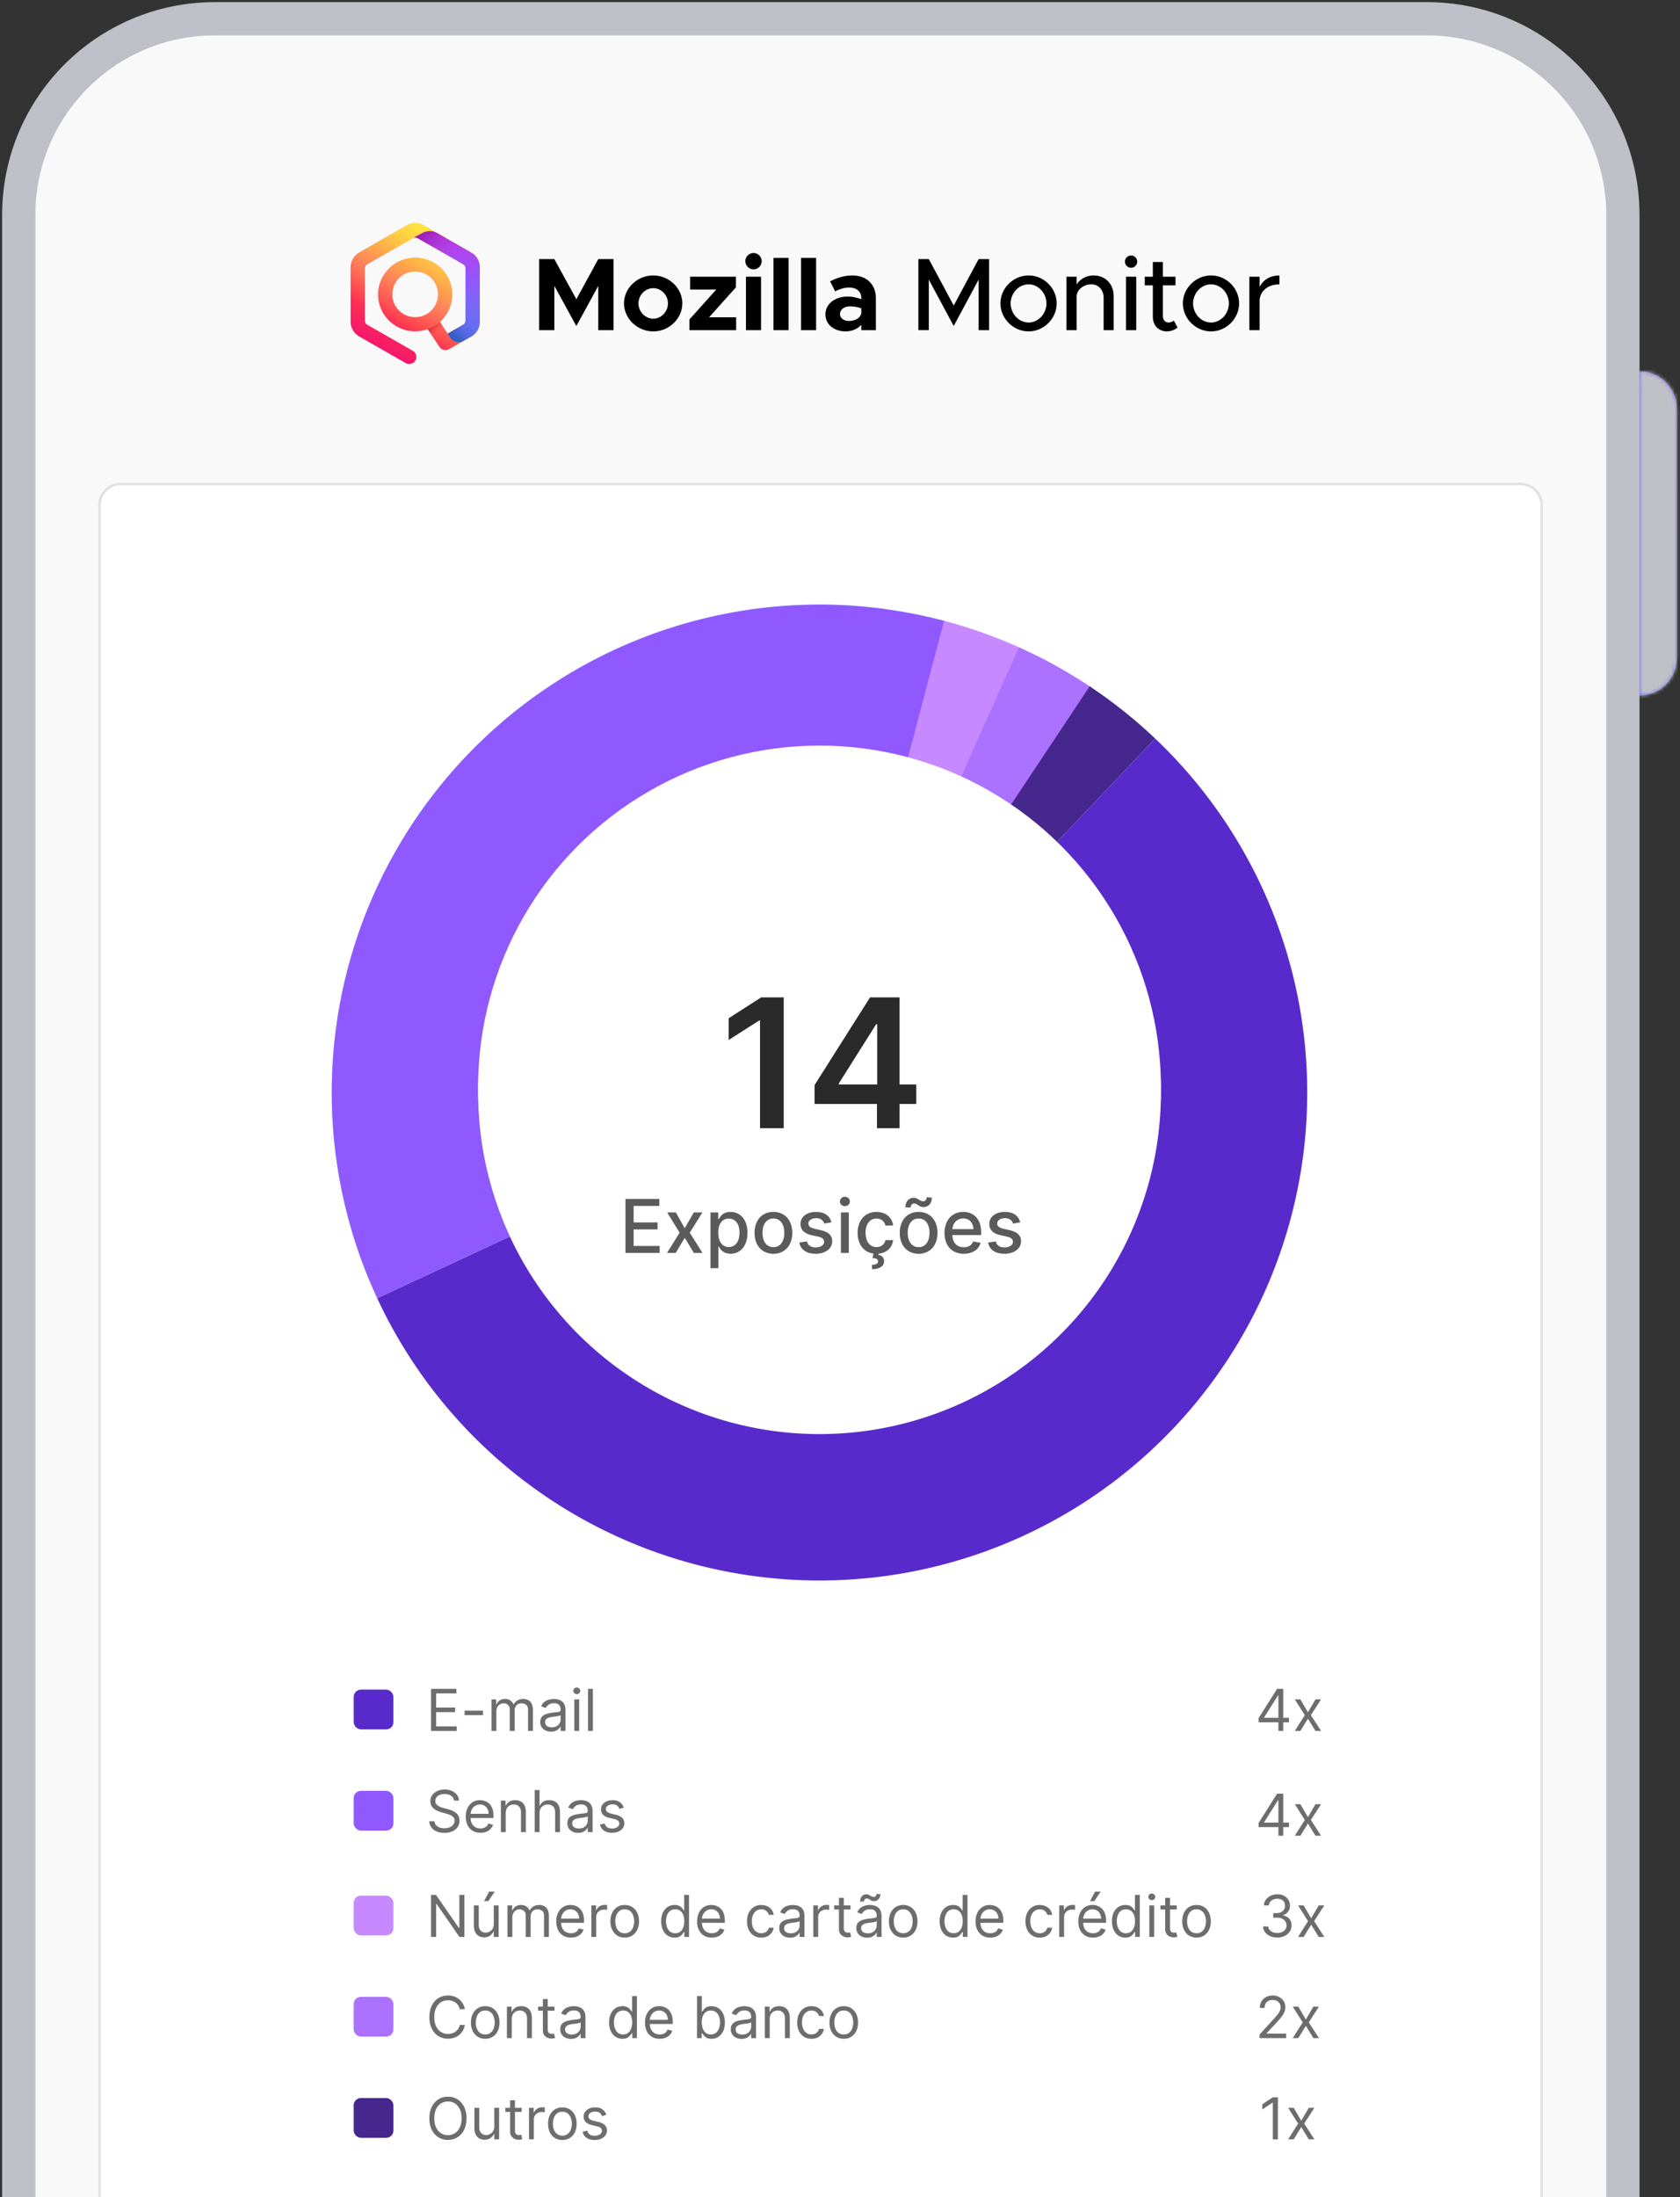 <svg xmlns="http://www.w3.org/2000/svg" width="475" height="621" fill="none" viewBox="0 0 475 621"><rect x="0" y="0" width="475" height="621" fill="#333333" stroke="none"/><mask id="b" fill="#fff"><path d="M463.529 104.926c5.84 0 10.575 4.734 10.575 10.575v70.5c0 5.84-4.735 10.575-10.575 10.575v-91.65Z"/></mask><path fill="url(#a)" d="M463.529 104.926c5.84 0 10.575 4.734 10.575 10.575v70.5c0 5.84-4.735 10.575-10.575 10.575v-91.65Z"/><path fill="#BFBFC7" d="M463.529 196.576h-11.75v11.75h11.75v-11.75Zm0-91.65v-11.75h-11.75v11.75h11.75Zm-1.175 10.575v70.5h23.5v-70.5h-23.5Zm12.925 81.075v-91.65h-23.5v91.65h23.5Zm-12.925-10.575c0-.649.526-1.175 1.175-1.175v23.5c12.329 0 22.325-9.995 22.325-22.325h-23.5Zm1.175-69.325a1.175 1.175 0 0 1-1.175-1.175h23.5c0-12.33-9.996-22.325-22.325-22.325v23.5Z" mask="url(#b)"/><path fill="#F9F9FA" stroke="#BFBFC7" stroke-miterlimit="10" stroke-width="9.4" d="M403.391 5.3H60.761C30.13 5.3 5.3 30.13 5.3 60.76v697.952c0 30.63 24.83 55.461 55.46 55.461h342.631c30.63 0 55.46-24.831 55.46-55.461V60.76c0-30.63-24.83-55.46-55.46-55.46Z"/><path fill="url(#c)" d="m133.245 71.383-4.005-2.294-9.144-5.235-.285-.164a4.889 4.889 0 0 0-4.836 0l-.284.165-12.858 7.365-.284.165a4.807 4.807 0 0 0-2.418 4.157v15.382a4.81 4.81 0 0 0 2.418 4.159l13.146 7.528a2.025 2.025 0 0 0 2.755-.731 1.993 1.993 0 0 0-.738-2.734l-12.857-7.363a1.37 1.37 0 0 1-.693-1.189V75.872a1.37 1.37 0 0 1 .693-1.189l2.275-1.304 10.568-6.065a1.394 1.394 0 0 1 1.379 0l12.862 7.366c.425.245.688.697.69 1.188V90.6a1.37 1.37 0 0 1-.693 1.189l-4.35 2.492-2.196-3.311a10.337 10.337 0 0 0 3.483-7.735c0-5.736-4.704-10.402-10.487-10.402S106.9 77.499 106.9 83.235c0 5.736 4.703 10.403 10.486 10.403a10.497 10.497 0 0 0 3.54-.612l3.336 5.03c.052.076.108.15.169.22l.035.035c.071.076.147.146.229.21l.06.048c.09.065.185.123.285.174l.068.03c.088.039.18.073.273.1l.062.02c.106.027.214.045.323.053h.182c.062 0 .123-.007.182-.013h.084c.115-.016.228-.041.339-.077.03-.008.058-.021.088-.032.088-.032.173-.07.256-.114.019-.01.04-.016.058-.027l6.29-3.594a4.814 4.814 0 0 0 2.418-4.165V75.541a4.807 4.807 0 0 0-2.418-4.158Zm-22.313 11.852a6.455 6.455 0 1 1 6.454 6.4 6.435 6.435 0 0 1-6.454-6.4Z"/><path fill="url(#d)" d="m133.245 71.383-4.005-2.294-9.144-5.235-.285-.164a4.889 4.889 0 0 0-4.836 0l-.284.165-12.858 7.365-.284.165a4.807 4.807 0 0 0-2.418 4.157v15.382a4.81 4.81 0 0 0 2.418 4.159l13.146 7.528a2.025 2.025 0 0 0 2.755-.731 1.993 1.993 0 0 0-.738-2.734l-12.857-7.363a1.37 1.37 0 0 1-.693-1.189V75.872a1.37 1.37 0 0 1 .693-1.189l2.275-1.304 10.568-6.065a1.394 1.394 0 0 1 1.379 0l12.862 7.366c.425.245.688.697.69 1.188V90.6a1.37 1.37 0 0 1-.693 1.189l-4.35 2.492-2.196-3.311a10.337 10.337 0 0 0 3.483-7.735c0-5.736-4.704-10.402-10.487-10.402S106.9 77.499 106.9 83.235c0 5.736 4.703 10.403 10.486 10.403a10.497 10.497 0 0 0 3.54-.612l3.336 5.03c.052.076.108.15.169.22l.035.035c.071.076.147.146.229.21l.06.048c.09.065.185.123.285.174l.068.03c.088.039.18.073.273.1l.062.02c.106.027.214.045.323.053h.182c.062 0 .123-.007.182-.013h.084c.115-.016.228-.041.339-.077.03-.008.058-.021.088-.032.088-.032.173-.07.256-.114.019-.01.04-.016.058-.027l6.29-3.594a4.814 4.814 0 0 0 2.418-4.165V75.541a4.807 4.807 0 0 0-2.418-4.158Zm-22.313 11.852a6.455 6.455 0 1 1 6.454 6.4 6.435 6.435 0 0 1-6.454-6.4Z"/><path fill="url(#e)" d="m133.243 71.383-4.005-2.294-5.587-3.197a4.308 4.308 0 0 0-4.16-.063l-2.795 1.485a1.396 1.396 0 0 1 1.38 0l12.861 7.366c.426.245.688.697.69 1.188V90.6c0 .492-.265.946-.693 1.189l-4.35 2.492.678 1.085a2.844 2.844 0 0 0 3.827.954l2.154-1.231a4.796 4.796 0 0 0 2.418-4.165V75.541a4.793 4.793 0 0 0-2.418-4.158Z"/><path fill="url(#f)" d="M131.627 75.872v7.147h4.034v-7.478a4.793 4.793 0 0 0-2.418-4.158l-4.005-2.294-5.587-3.197a4.308 4.308 0 0 0-4.16-.063l-2.795 1.485a1.4 1.4 0 0 1 1.38 0l12.861 7.366c.427.245.69.7.69 1.192Z"/><path fill="url(#g)" d="M131.627 84.17v6.43c0 .492-.265.946-.692 1.189l-4.351 2.492.678 1.085a2.846 2.846 0 0 0 3.828.954l2.153-1.231a4.796 4.796 0 0 0 2.418-4.165V84.17h-4.034Z" opacity=".9"/><path fill="url(#h)" d="m126.276 93.814-1.887-2.844a10.496 10.496 0 0 1-3.464 2.056l2.007 3.028a88.824 88.824 0 0 0 3.344-2.24Z" opacity=".9"/><path fill="#000" d="M152.438 93.309V73.231h4.296l6.225 11.34 6.196-11.34h4.325V93.31h-4.325V80.801l-6.196 11.339-6.225-11.34V93.31h-4.296Zm32.266.35c-4.501 0-8.271-3.623-8.271-7.92 0-4.296 3.77-7.89 8.271-7.89 4.471 0 8.212 3.594 8.212 7.89 0 4.297-3.741 7.92-8.212 7.92Zm0-3.594c2.25 0 4.15-1.987 4.15-4.325s-1.9-4.296-4.15-4.296c-2.28 0-4.179 1.958-4.179 4.296s1.899 4.325 4.179 4.325Zm10.218 3.244v-3.01l7.599-8.476h-7.394V78.2h12.947v3.01l-7.599 8.475h7.657v3.624h-13.21Zm18.152-17.184a2.326 2.326 0 0 1-2.338-2.338c0-1.199 1.023-2.28 2.338-2.28 1.256 0 2.279 1.081 2.279 2.28 0 1.285-1.023 2.337-2.279 2.337Zm-2.163 17.184v-15.11h4.267v15.11h-4.267Zm7.783 0V72.881h4.267v20.428h-4.267Zm7.783 0V72.881h4.267v20.428h-4.267Zm14.533-15.46c3.946 0 6.634 2.484 6.634 6.43v9.03h-4.12v-1.52c-1.082 1.228-2.806 1.87-4.443 1.87-3.214 0-5.699-1.928-5.699-4.822 0-2.98 2.777-5.026 6.284-5.026 1.227 0 2.572.263 3.858.76v-.293c0-1.607-.994-3.01-3.478-3.01-1.403 0-2.718.468-3.916 1.082l-1.432-2.835c2.133-1.082 4.208-1.666 6.312-1.666Zm-.964 12.859c1.636 0 3.185-.76 3.478-2.163v-1.403a9.56 9.56 0 0 0-3.244-.555c-1.549 0-2.777.906-2.777 2.134 0 1.227 1.082 1.987 2.543 1.987Zm19.612 2.601V73.231h2.952l7.043 13.122 7.043-13.122h2.952V93.31h-2.952V79.018l-7.043 13.122-7.043-13.122v14.291h-2.952Zm31.182.35c-4.325 0-7.978-3.623-7.978-7.92 0-4.296 3.653-7.89 7.978-7.89 4.296 0 7.92 3.594 7.92 7.89 0 4.297-3.624 7.92-7.92 7.92Zm0-2.513c2.718 0 5.027-2.455 5.027-5.406 0-2.923-2.309-5.378-5.027-5.378-2.776 0-5.085 2.455-5.085 5.378 0 2.951 2.309 5.406 5.085 5.406Zm18.366-13.297c3.331 0 5.669 2.425 5.669 5.845v9.615h-2.835v-9.118c0-2.25-1.432-3.829-3.477-3.829-2.105 0-3.917 1.374-4.15 3.157v9.79h-2.894v-15.11h2.894v2.192c.906-1.49 2.747-2.542 4.793-2.542Zm10.614-2.163a1.759 1.759 0 0 1-1.753-1.753c0-.906.76-1.725 1.753-1.725.936 0 1.725.819 1.725 1.725 0 .935-.789 1.753-1.725 1.753Zm-1.461 17.623v-15.11h2.893v15.11h-2.893Zm13.525-2.718 1.052 1.987a4.861 4.861 0 0 1-3.01 1.082c-2.338 0-3.975-1.695-3.975-4.121v-8.885h-2.279V78.2h2.279v-4.15h2.835v4.15h3.566v2.454h-3.566v8.68c0 1.052.702 1.812 1.549 1.812.643 0 1.227-.234 1.549-.555Zm10.535 3.069c-4.325 0-7.978-3.624-7.978-7.92 0-4.296 3.653-7.891 7.978-7.891 4.296 0 7.92 3.594 7.92 7.89 0 4.297-3.624 7.92-7.92 7.92Zm0-2.514c2.718 0 5.027-2.455 5.027-5.406 0-2.923-2.309-5.378-5.027-5.378-2.776 0-5.085 2.455-5.085 5.378 0 2.951 2.309 5.406 5.085 5.406Zm13.719-10.053c.964-1.987 3.01-3.244 5.611-3.244v2.513c-3.127 0-5.348 1.725-5.611 4.355v8.592h-2.894v-15.11h2.894v2.894Z"/><path fill="#fff" d="M28.502 142.79a5.65 5.65 0 0 1 5.65-5.649H429.89a5.65 5.65 0 0 1 5.65 5.649v486.072a5.65 5.65 0 0 1-5.65 5.65H34.151a5.65 5.65 0 0 1-5.65-5.65V142.79Z"/><path stroke="#000" stroke-opacity=".1" stroke-width=".706" d="M34.151 136.788a6.002 6.002 0 0 0-6.002 6.002v486.072a6.003 6.003 0 0 0 6.002 6.003h395.74a6.003 6.003 0 0 0 6.003-6.003V142.79a6.003 6.003 0 0 0-6.003-6.002H34.151Z"/><path fill="#6D6D6E" d="M128.369 508.883a1.821 1.821 0 0 0-.847-1.37c-.495-.325-1.103-.487-1.822-.487-.527 0-.987.085-1.382.255a2.21 2.21 0 0 0-.917.702 1.69 1.69 0 0 0-.325 1.016c0 .317.076.59.227.818.154.225.352.412.592.563.24.147.491.269.754.366.263.093.505.168.726.226l1.207.325c.309.082.654.194 1.033.337.383.143.749.339 1.097.586.352.244.642.557.87.94.229.383.343.854.343 1.411 0 .642-.168 1.222-.505 1.741-.333.518-.82.93-1.463 1.236-.638.306-1.414.459-2.327.459-.851 0-1.588-.138-2.211-.412-.619-.275-1.107-.658-1.463-1.15a3.283 3.283 0 0 1-.598-1.712h1.486c.039.449.19.821.453 1.115.267.29.603.506 1.01.65.41.139.851.209 1.323.209.549 0 1.043-.089 1.48-.267a2.55 2.55 0 0 0 1.039-.755 1.79 1.79 0 0 0 .383-1.137c0-.395-.11-.716-.331-.964a2.427 2.427 0 0 0-.87-.604 9.266 9.266 0 0 0-1.167-.406l-1.463-.418c-.928-.267-1.663-.648-2.205-1.143s-.813-1.143-.813-1.944c0-.666.18-1.246.54-1.742a3.577 3.577 0 0 1 1.463-1.16c.615-.279 1.302-.418 2.06-.418.766 0 1.447.137 2.043.412.596.271 1.068.642 1.416 1.114.352.472.538 1.008.557 1.608h-1.393Zm7.474 9.1c-.859 0-1.6-.189-2.223-.568a3.819 3.819 0 0 1-1.433-1.602c-.333-.689-.499-1.49-.499-2.403s.166-1.718.499-2.414c.337-.701.805-1.246 1.404-1.637.604-.395 1.308-.592 2.113-.592.464 0 .923.077 1.376.232.452.155.864.406 1.236.755.371.344.667.8.888 1.369.22.569.331 1.269.331 2.101v.581h-6.872v-1.184h5.479c0-.503-.101-.952-.302-1.347a2.27 2.27 0 0 0-.847-.934c-.364-.229-.794-.343-1.289-.343-.545 0-1.018.136-1.416.407a2.672 2.672 0 0 0-.911 1.044c-.213.43-.319.89-.319 1.382v.789c0 .673.116 1.244.348 1.712.236.464.563.818.981 1.062.417.24.903.36 1.456.36.36 0 .685-.05.975-.151.295-.104.548-.259.761-.464.213-.209.377-.468.493-.778l1.323.372a2.938 2.938 0 0 1-.702 1.184 3.435 3.435 0 0 1-1.219.789c-.483.186-1.027.278-1.631.278Zm7.145-5.548v5.363h-1.37v-8.915h1.324v1.393h.116c.209-.453.526-.817.951-1.091.426-.279.976-.418 1.649-.418.603 0 1.132.124 1.584.371.453.244.805.616 1.057 1.115.251.495.377 1.122.377 1.88v5.665h-1.37v-5.572c0-.7-.182-1.246-.545-1.637-.364-.394-.863-.592-1.498-.592-.437 0-.828.095-1.172.285-.341.189-.61.466-.807.83-.197.363-.296.804-.296 1.323Zm9.56 0v5.363h-1.369v-11.887h1.369v4.365h.117a2.51 2.51 0 0 1 .94-1.097c.422-.275.983-.412 1.683-.412.607 0 1.139.122 1.596.366.457.239.811.609 1.062 1.108.255.495.383 1.126.383 1.892v5.665h-1.37v-5.572c0-.708-.183-1.256-.551-1.643-.364-.39-.869-.586-1.515-.586-.449 0-.851.095-1.207.285a2.074 2.074 0 0 0-.836.83c-.201.363-.302.804-.302 1.323Zm10.91 5.572a3.621 3.621 0 0 1-1.538-.32 2.64 2.64 0 0 1-1.097-.934c-.27-.41-.406-.905-.406-1.486 0-.511.101-.925.302-1.242.201-.321.47-.572.807-.754a4.229 4.229 0 0 1 1.114-.407c.41-.092.822-.166 1.236-.22.542-.07.981-.122 1.318-.157.34-.039.588-.102.743-.191.158-.089.238-.244.238-.465v-.046c0-.573-.157-1.018-.471-1.335-.309-.317-.779-.476-1.41-.476-.654 0-1.166.143-1.538.43-.371.286-.633.592-.783.917l-1.301-.465c.233-.541.542-.963.929-1.265a3.473 3.473 0 0 1 1.277-.638 5.293 5.293 0 0 1 1.37-.186c.286 0 .615.035.986.104.376.066.737.203 1.086.412.352.209.644.525.876.946.232.422.348.987.348 1.695v5.874h-1.369v-1.207h-.07c-.093.193-.248.4-.464.621-.217.22-.505.408-.865.563-.36.154-.799.232-1.318.232Zm.209-1.231c.542 0 .999-.106 1.37-.319.375-.213.658-.487.847-.824.194-.337.291-.691.291-1.062v-1.254c-.058.07-.186.134-.384.192a6.554 6.554 0 0 1-.673.145 34.229 34.229 0 0 1-1.311.174 5.25 5.25 0 0 0-.999.226 1.733 1.733 0 0 0-.743.459c-.185.201-.278.476-.278.824 0 .476.176.836.528 1.079.356.24.807.36 1.352.36Zm12.692-5.897-1.23.349a2.297 2.297 0 0 0-.343-.598 1.665 1.665 0 0 0-.604-.488c-.255-.127-.582-.191-.98-.191-.546 0-1.001.126-1.364.377-.36.248-.54.563-.54.946 0 .341.124.61.371.807.248.197.635.362 1.161.493l1.323.325c.798.194 1.391.49 1.782.888.391.395.586.904.586 1.527 0 .51-.147.967-.441 1.369-.29.403-.696.72-1.218.952-.523.232-1.13.348-1.823.348-.909 0-1.662-.197-2.258-.592-.595-.394-.973-.971-1.131-1.729l1.3-.325c.124.48.358.84.702 1.079.348.24.803.36 1.364.36.638 0 1.145-.135 1.521-.406.379-.275.568-.604.568-.987 0-.309-.108-.568-.325-.777-.216-.213-.549-.372-.998-.476l-1.486-.349c-.816-.193-1.416-.493-1.799-.899-.379-.41-.569-.923-.569-1.538 0-.503.141-.948.424-1.335a2.877 2.877 0 0 1 1.166-.911c.496-.221 1.057-.331 1.684-.331.882 0 1.574.193 2.077.58.507.387.867.898 1.08 1.532Z"/><rect width="11.236" height="11.236" x="100" y="506.128" fill="#9059FF" rx="2.043"/><path fill="#6D6D6E" d="M355.856 516.382v-1.184l5.224-8.265h.859v1.834h-.581l-3.946 6.245v.093h7.034v1.277h-8.59Zm5.595 2.437V506.933h1.37v11.886h-1.37Zm6.215-8.914 2.135 3.644 2.136-3.644h1.579l-2.879 4.457 2.879 4.457h-1.579l-2.136-3.459-2.135 3.459h-1.579l2.832-4.457-2.832-4.457h1.579ZM131.295 535.535v11.887h-1.393l-6.478-9.333h-.116v9.333h-1.439v-11.887h1.393l6.5 9.356h.116v-9.356h1.417Zm8.312 8.242v-5.27h1.37v8.915h-1.37v-1.509h-.093a2.936 2.936 0 0 1-.975 1.155c-.441.313-.998.47-1.671.47-.557 0-1.053-.122-1.486-.366-.433-.247-.774-.619-1.022-1.114-.247-.499-.371-1.128-.371-1.886v-5.665h1.37v5.572c0 .65.182 1.168.545 1.555.368.387.836.581 1.405.581.34 0 .687-.088 1.039-.262.356-.174.654-.441.894-.801.243-.359.365-.818.365-1.375Zm-2.739-6.477 1.416-2.693h1.602l-1.811 2.693h-1.207Zm6.618 10.122v-8.915h1.323v1.393h.116c.186-.476.486-.846.9-1.109.414-.267.911-.4 1.491-.4.588 0 1.078.133 1.469.4.394.263.702.633.922 1.109h.093a2.598 2.598 0 0 1 1.028-1.097c.456-.275 1.004-.412 1.642-.412.797 0 1.449.249 1.956.749.507.495.76 1.267.76 2.315v5.967h-1.369v-5.967c0-.657-.18-1.128-.54-1.41a2.002 2.002 0 0 0-1.271-.424c-.627 0-1.113.19-1.457.569-.344.375-.517.851-.517 1.428v5.804h-1.392v-6.106c0-.507-.165-.915-.494-1.225-.329-.313-.752-.47-1.271-.47-.356 0-.689.095-.998.285a2.14 2.14 0 0 0-.743.789 2.329 2.329 0 0 0-.279 1.155v5.572h-1.369Zm17.942.185c-.859 0-1.6-.189-2.222-.568a3.814 3.814 0 0 1-1.434-1.602c-.333-.689-.499-1.49-.499-2.403s.166-1.718.499-2.414c.337-.701.805-1.246 1.405-1.637.603-.395 1.307-.592 2.112-.592.464 0 .923.077 1.376.232.452.155.864.406 1.236.755.371.344.667.8.888 1.369.22.569.331 1.269.331 2.101v.581h-6.872v-1.184h5.479c0-.503-.101-.952-.302-1.347a2.276 2.276 0 0 0-.847-.934c-.364-.229-.794-.343-1.289-.343-.545 0-1.017.136-1.416.407a2.672 2.672 0 0 0-.911 1.044c-.213.43-.319.89-.319 1.382v.789c0 .673.116 1.244.348 1.712.236.464.563.818.981 1.062.418.24.903.36 1.456.36.36 0 .685-.05.975-.151.295-.104.548-.259.761-.464.213-.209.377-.468.493-.778l1.323.372a2.938 2.938 0 0 1-.702 1.184 3.435 3.435 0 0 1-1.219.789c-.483.186-1.027.278-1.631.278Zm5.775-.185v-8.915h1.324v1.346h.092c.163-.441.457-.799.883-1.073a2.592 2.592 0 0 1 1.439-.412c.101 0 .226.002.377.005.151.004.265.01.343.018v1.393a3.855 3.855 0 0 0-.32-.052 3.137 3.137 0 0 0-.516-.041c-.433 0-.82.091-1.161.273a2.062 2.062 0 0 0-.801.743c-.193.313-.29.671-.29 1.073v5.642h-1.37Zm9.432.185c-.805 0-1.511-.191-2.119-.574-.603-.383-1.075-.919-1.416-1.608-.337-.689-.505-1.493-.505-2.414 0-.929.168-1.739.505-2.432.341-.693.813-1.23 1.416-1.614.608-.383 1.314-.574 2.119-.574.804 0 1.509.191 2.112.574.608.384 1.08.921 1.416 1.614.341.693.511 1.503.511 2.432 0 .921-.17 1.725-.511 2.414-.336.689-.808 1.225-1.416 1.608-.603.383-1.308.574-2.112.574Zm0-1.23c.611 0 1.114-.157 1.509-.47a2.78 2.78 0 0 0 .876-1.236c.19-.511.284-1.064.284-1.66 0-.596-.094-1.151-.284-1.666a2.817 2.817 0 0 0-.876-1.248c-.395-.317-.898-.476-1.509-.476-.612 0-1.115.159-1.509.476a2.811 2.811 0 0 0-.877 1.248 4.798 4.798 0 0 0-.284 1.666c0 .596.095 1.149.284 1.66.19.51.482.923.877 1.236.394.313.897.47 1.509.47Zm14.093 1.23c-.743 0-1.399-.187-1.968-.563-.568-.379-1.013-.913-1.334-1.601-.322-.693-.482-1.511-.482-2.455 0-.937.16-1.749.482-2.438.321-.689.768-1.221 1.34-1.596.573-.375 1.235-.563 1.985-.563.581 0 1.039.097 1.376.29.34.19.599.406.777.65.182.24.323.437.424.592h.116v-4.388h1.37v11.887h-1.323v-1.37h-.163a8.876 8.876 0 0 1-.429.615c-.186.244-.451.463-.796.656-.344.19-.802.284-1.375.284Zm.186-1.23c.549 0 1.013-.143 1.393-.429.379-.291.667-.691.864-1.202.198-.514.296-1.108.296-1.782 0-.665-.096-1.247-.29-1.747-.193-.503-.48-.893-.859-1.172-.379-.282-.847-.424-1.404-.424-.581 0-1.064.149-1.451.447-.383.294-.672.695-.865 1.202-.19.503-.284 1.068-.284 1.694 0 .635.096 1.211.29 1.73.197.515.487.925.87 1.23.387.302.867.453 1.44.453Zm10.336 1.23c-.859 0-1.6-.189-2.222-.568a3.814 3.814 0 0 1-1.434-1.602c-.333-.689-.499-1.49-.499-2.403s.166-1.718.499-2.414c.337-.701.805-1.246 1.404-1.637.604-.395 1.308-.592 2.113-.592.464 0 .923.077 1.376.232.452.155.864.406 1.236.755.371.344.667.8.888 1.369.22.569.331 1.269.331 2.101v.581h-6.872v-1.184h5.479c0-.503-.101-.952-.302-1.347a2.276 2.276 0 0 0-.847-.934c-.364-.229-.794-.343-1.289-.343-.545 0-1.018.136-1.416.407a2.672 2.672 0 0 0-.911 1.044c-.213.43-.319.89-.319 1.382v.789c0 .673.116 1.244.348 1.712.236.464.563.818.981 1.062.418.24.903.36 1.456.36.36 0 .685-.05.975-.151.295-.104.548-.259.761-.464.213-.209.377-.468.493-.778l1.323.372a2.938 2.938 0 0 1-.702 1.184 3.435 3.435 0 0 1-1.219.789c-.483.186-1.027.278-1.631.278Zm13.994 0c-.836 0-1.556-.197-2.159-.592a3.852 3.852 0 0 1-1.393-1.63c-.325-.693-.488-1.484-.488-2.374 0-.906.166-1.705.499-2.397.337-.697.805-1.24 1.405-1.631.603-.395 1.308-.592 2.112-.592.627 0 1.192.116 1.695.348a3.24 3.24 0 0 1 1.236.975c.321.418.521.906.598 1.463h-1.37c-.104-.407-.336-.766-.696-1.08-.356-.317-.836-.476-1.439-.476-.534 0-1.003.14-1.405.418-.398.275-.71.664-.934 1.167-.221.499-.331 1.085-.331 1.758 0 .689.108 1.289.325 1.8.22.51.53.907.928 1.189.403.283.875.424 1.417.424.356 0 .679-.062.969-.186a1.98 1.98 0 0 0 1.166-1.369h1.37c-.077.526-.269 1-.574 1.422-.302.417-.703.75-1.202.998-.495.244-1.072.365-1.729.365Zm8.131.024a3.618 3.618 0 0 1-1.538-.32 2.633 2.633 0 0 1-1.097-.934c-.271-.41-.406-.905-.406-1.486 0-.51.1-.925.301-1.242.202-.321.471-.572.807-.754a4.236 4.236 0 0 1 1.115-.407c.41-.092.822-.166 1.236-.22.541-.07.981-.122 1.317-.157.341-.039.588-.102.743-.191.159-.089.238-.244.238-.465v-.046c0-.573-.157-1.018-.47-1.335-.31-.317-.78-.476-1.41-.476-.654 0-1.167.143-1.538.43-.372.286-.633.592-.784.917l-1.3-.465c.232-.541.542-.963.929-1.265.39-.306.816-.518 1.276-.638a5.299 5.299 0 0 1 1.37-.186c.287 0 .615.035.987.104a3.16 3.16 0 0 1 1.085.412c.352.209.644.525.877.946.232.422.348.987.348 1.695v5.874h-1.37v-1.207h-.07c-.092.193-.247.4-.464.621-.217.22-.505.408-.865.563-.36.154-.799.232-1.317.232Zm.209-1.231c.541 0 .998-.106 1.37-.319a2.175 2.175 0 0 0 1.137-1.886v-1.254c-.058.07-.186.134-.383.192a6.612 6.612 0 0 1-.673.145 35.138 35.138 0 0 1-1.312.174 5.223 5.223 0 0 0-.998.226 1.727 1.727 0 0 0-.743.459c-.186.201-.279.476-.279.824 0 .476.176.836.528 1.079.356.24.807.36 1.353.36Zm6.377 1.022v-8.915h1.323v1.346h.093c.162-.441.457-.799.882-1.073a2.597 2.597 0 0 1 1.44-.412c.1 0 .226.002.377.005.151.004.265.01.342.018v1.393a3.802 3.802 0 0 0-.319-.052 3.158 3.158 0 0 0-.517-.041c-.433 0-.82.091-1.16.273a1.995 1.995 0 0 0-1.091 1.816v5.642h-1.37Zm10.516-8.915v1.161h-4.619v-1.161h4.619Zm-3.273-2.136h1.37v8.497c0 .387.056.677.168.871a.875.875 0 0 0 .441.383c.182.062.374.093.575.093.151 0 .275-.008.371-.024l.232-.046.279 1.23a2.76 2.76 0 0 1-.389.105 2.9 2.9 0 0 1-.632.058c-.387 0-.767-.083-1.138-.25a2.259 2.259 0 0 1-.917-.76c-.24-.341-.36-.77-.36-1.289v-8.868Zm7.957 11.26a3.621 3.621 0 0 1-1.538-.32 2.64 2.64 0 0 1-1.097-.934c-.271-.41-.406-.905-.406-1.486 0-.51.101-.925.302-1.242.201-.321.47-.572.807-.754a4.229 4.229 0 0 1 1.114-.407c.41-.092.822-.166 1.236-.22.542-.07.981-.122 1.318-.157.34-.039.588-.102.742-.191.159-.089.238-.244.238-.465v-.046c0-.573-.156-1.018-.47-1.335-.309-.317-.779-.476-1.41-.476-.654 0-1.167.143-1.538.43-.371.286-.633.592-.784.917l-1.3-.465c.233-.541.542-.963.929-1.265a3.473 3.473 0 0 1 1.277-.638 5.293 5.293 0 0 1 1.37-.186c.286 0 .615.035.986.104.376.066.737.203 1.086.412.352.209.644.525.876.946.232.422.348.987.348 1.695v5.874h-1.37v-1.207h-.069c-.093.193-.248.4-.465.621-.216.22-.504.408-.864.563-.36.154-.799.232-1.318.232Zm.209-1.231c.542 0 .998-.106 1.37-.319.375-.213.658-.487.847-.824.194-.337.29-.691.29-1.062v-1.254c-.058.07-.185.134-.383.192a6.554 6.554 0 0 1-.673.145 34.229 34.229 0 0 1-1.312.174 5.24 5.24 0 0 0-.998.226 1.733 1.733 0 0 0-.743.459c-.185.201-.278.476-.278.824 0 .476.176.836.528 1.079.356.24.807.36 1.352.36Zm-1.114-8.961-1.068-.046c0-.592.168-1.076.505-1.451.34-.38.76-.569 1.259-.569.221 0 .416.039.586.116.171.073.333.159.488.255.155.097.313.184.476.261.166.074.354.111.563.111.22 0 .406-.085.557-.256a.91.91 0 0 0 .232-.626l1.045.092c0 .604-.17 1.084-.511 1.44a1.653 1.653 0 0 1-1.253.534c-.267 0-.488-.037-.662-.111a2.588 2.588 0 0 1-.464-.261 3.042 3.042 0 0 0-.43-.255 1.218 1.218 0 0 0-.557-.116.691.691 0 0 0-.551.261.928.928 0 0 0-.215.621Zm11.113 10.168c-.805 0-1.511-.191-2.119-.574-.603-.383-1.075-.919-1.416-1.608-.336-.689-.505-1.493-.505-2.414 0-.929.169-1.739.505-2.432.341-.693.813-1.23 1.416-1.614.608-.383 1.314-.574 2.119-.574.805 0 1.509.191 2.112.574.608.384 1.08.921 1.417 1.614.34.693.51 1.503.51 2.432 0 .921-.17 1.725-.51 2.414-.337.689-.809 1.225-1.417 1.608-.603.383-1.307.574-2.112.574Zm0-1.23c.611 0 1.114-.157 1.509-.47.395-.313.687-.726.876-1.236.19-.511.285-1.064.285-1.66 0-.596-.095-1.151-.285-1.666a2.802 2.802 0 0 0-.876-1.248c-.395-.317-.898-.476-1.509-.476-.612 0-1.115.159-1.509.476a2.811 2.811 0 0 0-.877 1.248 4.798 4.798 0 0 0-.284 1.666c0 .596.095 1.149.284 1.66.19.51.482.923.877 1.236.394.313.897.47 1.509.47Zm14.093 1.23c-.743 0-1.399-.187-1.967-.563-.569-.379-1.014-.913-1.335-1.601-.321-.693-.482-1.511-.482-2.455 0-.937.161-1.749.482-2.438.321-.689.768-1.221 1.34-1.596.573-.375 1.235-.563 1.985-.563.581 0 1.039.097 1.376.29.34.19.6.406.778.65.181.24.323.437.423.592h.116v-4.388h1.37v11.887h-1.323v-1.37h-.163c-.1.163-.243.368-.429.615-.186.244-.451.463-.795.656-.345.19-.803.284-1.376.284Zm.186-1.23c.549 0 1.014-.143 1.393-.429.379-.291.667-.691.865-1.202.197-.514.296-1.108.296-1.782 0-.665-.097-1.247-.291-1.747-.193-.503-.479-.893-.859-1.172-.379-.282-.847-.424-1.404-.424-.581 0-1.064.149-1.451.447-.383.294-.671.695-.865 1.202a4.788 4.788 0 0 0-.284 1.694c0 .635.096 1.211.29 1.73.197.515.487.925.87 1.23.387.302.867.453 1.44.453Zm10.337 1.23c-.859 0-1.6-.189-2.223-.568a3.82 3.82 0 0 1-1.434-1.602c-.333-.689-.499-1.49-.499-2.403s.166-1.718.499-2.414c.337-.701.805-1.246 1.405-1.637.603-.395 1.308-.592 2.112-.592.465 0 .923.077 1.376.232.453.155.865.406 1.236.755.372.344.668.8.888 1.369.221.569.331 1.269.331 2.101v.581h-6.872v-1.184h5.479c0-.503-.101-.952-.302-1.347a2.276 2.276 0 0 0-.847-.934c-.364-.229-.793-.343-1.289-.343-.545 0-1.017.136-1.416.407a2.672 2.672 0 0 0-.911 1.044c-.213.43-.319.89-.319 1.382v.789c0 .673.116 1.244.348 1.712.236.464.563.818.981 1.062.418.24.903.36 1.457.36.359 0 .684-.05.975-.151.294-.104.547-.259.76-.464.213-.209.377-.468.493-.778l1.324.372c-.14.448-.374.843-.703 1.184a3.44 3.44 0 0 1-1.218.789 4.519 4.519 0 0 1-1.631.278Zm13.993 0c-.836 0-1.556-.197-2.159-.592a3.852 3.852 0 0 1-1.393-1.63c-.325-.693-.488-1.484-.488-2.374 0-.906.167-1.705.499-2.397.337-.697.805-1.24 1.405-1.631.604-.395 1.308-.592 2.113-.592a4 4 0 0 1 1.694.348c.503.232.915.557 1.237.975.321.418.52.906.597 1.463h-1.369c-.105-.407-.337-.766-.697-1.08-.356-.317-.836-.476-1.439-.476-.534 0-1.002.14-1.405.418-.398.275-.71.664-.934 1.167-.221.499-.331 1.085-.331 1.758 0 .689.108 1.289.325 1.8.221.51.53.907.929 1.189.402.283.874.424 1.416.424.356 0 .679-.062.969-.186a1.98 1.98 0 0 0 .737-.534c.201-.232.345-.51.43-.835h1.369c-.077.526-.269 1-.574 1.422-.302.417-.702.75-1.202.998-.495.244-1.071.365-1.729.365Zm5.508-.185v-8.915h1.323v1.346h.093c.162-.441.456-.799.882-1.073a2.594 2.594 0 0 1 1.439-.412c.101 0 .227.002.378.005.151.004.265.01.342.018v1.393a3.802 3.802 0 0 0-.319-.052 3.158 3.158 0 0 0-.517-.041c-.433 0-.82.091-1.16.273a1.995 1.995 0 0 0-1.092 1.816v5.642h-1.369Zm9.547.185c-.859 0-1.6-.189-2.223-.568a3.812 3.812 0 0 1-1.433-1.602c-.333-.689-.499-1.49-.499-2.403s.166-1.718.499-2.414c.336-.701.804-1.246 1.404-1.637.604-.395 1.308-.592 2.113-.592.464 0 .923.077 1.375.232.453.155.865.406 1.237.755.371.344.667.8.888 1.369.22.569.33 1.269.33 2.101v.581h-6.871v-1.184h5.478c0-.503-.1-.952-.301-1.347a2.279 2.279 0 0 0-.848-.934c-.363-.229-.793-.343-1.288-.343-.546 0-1.018.136-1.416.407a2.675 2.675 0 0 0-.912 1.044c-.212.43-.319.89-.319 1.382v.789c0 .673.116 1.244.348 1.712.237.464.563.818.981 1.062.418.24.904.36 1.457.36.36 0 .685-.05.975-.151.294-.104.548-.259.76-.464.213-.209.378-.468.494-.778l1.323.372a2.938 2.938 0 0 1-.702 1.184 3.435 3.435 0 0 1-1.219.789 4.515 4.515 0 0 1-1.631.278Zm-.836-10.307 1.417-2.693h1.601l-1.81 2.693h-1.208Zm9.977 10.307c-.743 0-1.398-.187-1.967-.563-.569-.379-1.014-.913-1.335-1.601-.321-.693-.482-1.511-.482-2.455 0-.937.161-1.749.482-2.438.321-.689.768-1.221 1.341-1.596.572-.375 1.234-.563 1.984-.563.581 0 1.039.097 1.376.29.34.19.6.406.778.65.182.24.323.437.423.592h.116v-4.388h1.37v11.887h-1.323v-1.37h-.163c-.1.163-.243.368-.429.615-.186.244-.451.463-.795.656-.345.19-.803.284-1.376.284Zm.186-1.23c.549 0 1.014-.143 1.393-.429.379-.291.667-.691.865-1.202.197-.514.296-1.108.296-1.782 0-.665-.097-1.247-.291-1.747-.193-.503-.479-.893-.858-1.172-.38-.282-.848-.424-1.405-.424-.58 0-1.064.149-1.451.447-.383.294-.671.695-.865 1.202a4.788 4.788 0 0 0-.284 1.694c0 .635.097 1.211.29 1.73.197.515.488.925.871 1.23.387.302.866.453 1.439.453Zm6.599 1.045v-8.915h1.37v8.915h-1.37Zm.696-10.401a.971.971 0 0 1-.69-.273.873.873 0 0 1-.285-.655c0-.256.095-.474.285-.656a.971.971 0 0 1 .69-.273c.267 0 .496.091.685.273.194.182.291.4.291.656a.865.865 0 0 1-.291.655.953.953 0 0 1-.685.273Zm7.059 1.486v1.161h-4.619v-1.161h4.619Zm-3.273-2.136h1.37v8.497c0 .387.056.677.168.871a.875.875 0 0 0 .441.383c.182.062.374.093.575.093.151 0 .274-.008.371-.024l.232-.046.279 1.23a2.8 2.8 0 0 1-.389.105 2.903 2.903 0 0 1-.633.058c-.386 0-.766-.083-1.137-.25a2.259 2.259 0 0 1-.917-.76c-.24-.341-.36-.77-.36-1.289v-8.868Zm8.86 11.236c-.805 0-1.511-.191-2.119-.574-.603-.383-1.075-.919-1.416-1.608-.336-.689-.505-1.493-.505-2.414 0-.929.169-1.739.505-2.432.341-.693.813-1.23 1.416-1.614.608-.383 1.314-.574 2.119-.574.805 0 1.509.191 2.112.574.608.384 1.08.921 1.416 1.614.341.693.511 1.503.511 2.432 0 .921-.17 1.725-.511 2.414-.336.689-.808 1.225-1.416 1.608-.603.383-1.307.574-2.112.574Zm0-1.23c.611 0 1.114-.157 1.509-.47.394-.313.687-.726.876-1.236.19-.511.285-1.064.285-1.66 0-.596-.095-1.151-.285-1.666a2.81 2.81 0 0 0-.876-1.248c-.395-.317-.898-.476-1.509-.476-.612 0-1.115.159-1.509.476a2.811 2.811 0 0 0-.877 1.248 4.798 4.798 0 0 0-.284 1.666c0 .596.095 1.149.284 1.66.19.51.482.923.877 1.236.394.313.897.47 1.509.47Z"/><rect width="11.236" height="11.236" x="100" y="535.751" fill="#C689FF" rx="2.043"/><path fill="#6D6D6E" d="M361.151 547.584c-.766 0-1.449-.131-2.049-.394-.596-.264-1.07-.629-1.422-1.097a2.944 2.944 0 0 1-.568-1.643h1.462c.031.383.163.714.395.993.232.274.536.487.911.638.375.151.791.226 1.248.226.511 0 .963-.089 1.358-.267.395-.178.704-.425.929-.743a1.86 1.86 0 0 0 .336-1.102c0-.438-.108-.822-.325-1.155-.217-.337-.534-.6-.952-.79-.418-.189-.928-.284-1.532-.284h-.952v-1.277h.952c.472 0 .886-.085 1.242-.255.36-.17.64-.41.842-.72.205-.309.307-.673.307-1.091 0-.402-.089-.753-.267-1.051a1.827 1.827 0 0 0-.754-.696c-.321-.166-.701-.25-1.138-.25a3 3 0 0 0-1.161.227 2.175 2.175 0 0 0-.882.644 1.677 1.677 0 0 0-.371 1.01h-1.393a2.83 2.83 0 0 1 .563-1.637 3.55 3.55 0 0 1 1.381-1.103 4.468 4.468 0 0 1 1.886-.394c.736 0 1.366.149 1.893.447.526.294.93.683 1.213 1.166.282.484.423 1.006.423 1.567 0 .67-.176 1.24-.528 1.712-.348.473-.822.799-1.422.981v.093c.751.124 1.337.443 1.759.958.421.511.632 1.143.632 1.898 0 .646-.176 1.226-.528 1.741a3.581 3.581 0 0 1-1.428 1.207c-.603.294-1.29.441-2.06.441Zm7.435-9.077 2.136 3.645 2.135-3.645h1.579l-2.879 4.457 2.879 4.458h-1.579l-2.135-3.459-2.136 3.459h-1.579l2.832-4.458-2.832-4.457h1.579ZM131.434 567.851h-1.439a2.985 2.985 0 0 0-1.214-1.88 3.244 3.244 0 0 0-.992-.488 3.978 3.978 0 0 0-1.138-.162 3.63 3.63 0 0 0-1.955.545c-.581.364-1.043.9-1.388 1.608-.34.708-.51 1.577-.51 2.606s.17 1.898.51 2.606c.345.708.807 1.244 1.388 1.608a3.63 3.63 0 0 0 1.955.545c.395 0 .774-.054 1.138-.162.364-.109.695-.269.992-.482a3.07 3.07 0 0 0 .767-.795c.212-.318.361-.681.447-1.091h1.439a4.787 4.787 0 0 1-.592 1.63 4.45 4.45 0 0 1-1.068 1.225 4.676 4.676 0 0 1-1.434.76 5.317 5.317 0 0 1-1.689.262c-1.013 0-1.915-.248-2.704-.743-.789-.496-1.41-1.2-1.863-2.113-.453-.913-.679-1.996-.679-3.25s.226-2.337.679-3.25c.453-.913 1.074-1.618 1.863-2.113.789-.495 1.691-.743 2.704-.743.6 0 1.163.087 1.689.261.53.174 1.008.43 1.434.766.426.333.782.74 1.068 1.219a4.74 4.74 0 0 1 .592 1.631Zm5.762 8.358c-.805 0-1.511-.192-2.119-.575-.603-.383-1.075-.919-1.416-1.607-.337-.689-.505-1.494-.505-2.415 0-.929.168-1.739.505-2.432.341-.692.813-1.23 1.416-1.613.608-.383 1.314-.575 2.119-.575.805 0 1.509.192 2.112.575.608.383 1.08.921 1.416 1.613.341.693.511 1.503.511 2.432 0 .921-.17 1.726-.511 2.415-.336.688-.808 1.224-1.416 1.607-.603.383-1.307.575-2.112.575Zm0-1.231c.611 0 1.114-.156 1.509-.47.394-.313.687-.725.876-1.236.19-.511.284-1.064.284-1.66 0-.596-.094-1.151-.284-1.666a2.807 2.807 0 0 0-.876-1.247c-.395-.318-.898-.476-1.509-.476-.612 0-1.115.158-1.509.476a2.808 2.808 0 0 0-.877 1.247 4.798 4.798 0 0 0-.284 1.666c0 .596.095 1.149.284 1.66.19.511.482.923.877 1.236.394.314.897.47 1.509.47Zm7.5-4.318v5.363h-1.37v-8.915h1.323v1.393h.116c.209-.452.527-.816.952-1.091.426-.278.975-.418 1.649-.418.603 0 1.131.124 1.584.372.453.243.805.615 1.056 1.114.252.495.378 1.122.378 1.88v5.665h-1.37v-5.572c0-.7-.182-1.246-.546-1.636-.363-.395-.863-.592-1.497-.592-.437 0-.828.094-1.172.284-.341.19-.61.466-.807.83-.198.364-.296.805-.296 1.323Zm12.068-3.552v1.161h-4.62v-1.161h4.62Zm-3.274-2.136h1.37v8.497c0 .387.056.677.168.871a.87.87 0 0 0 .441.383c.182.062.374.093.575.093.151 0 .275-.008.371-.023l.232-.047.279 1.231a2.929 2.929 0 0 1-.389.104 2.839 2.839 0 0 1-.632.058c-.387 0-.767-.083-1.138-.249a2.261 2.261 0 0 1-.917-.761c-.24-.34-.36-.77-.36-1.288v-8.869Zm7.957 11.26a3.62 3.62 0 0 1-1.538-.319 2.642 2.642 0 0 1-1.097-.935c-.271-.41-.406-.905-.406-1.485 0-.511.101-.925.302-1.242.201-.322.47-.573.807-.755a4.228 4.228 0 0 1 1.114-.406c.41-.093.822-.167 1.236-.221.542-.069.981-.122 1.318-.156.34-.039.588-.103.743-.192.158-.089.237-.244.237-.464v-.047c0-.572-.156-1.017-.47-1.335-.309-.317-.779-.476-1.41-.476-.654 0-1.167.144-1.538.43-.371.286-.633.592-.784.917l-1.3-.464c.233-.542.542-.964.929-1.266a3.488 3.488 0 0 1 1.277-.638 5.293 5.293 0 0 1 1.37-.186c.286 0 .615.035.986.105.376.065.737.203 1.086.412.352.209.644.524.876.946.232.422.348.986.348 1.695v5.873h-1.37v-1.207h-.069c-.093.193-.248.4-.464.621-.217.22-.505.408-.865.563-.36.155-.799.232-1.318.232Zm.209-1.23c.542 0 .998-.107 1.37-.32.375-.212.658-.487.847-.824.194-.336.29-.69.29-1.062v-1.254c-.058.07-.185.134-.383.192a6.298 6.298 0 0 1-.673.145 29.004 29.004 0 0 1-1.311.174 5.25 5.25 0 0 0-.999.227c-.305.1-.553.253-.743.458-.185.201-.278.476-.278.824 0 .476.176.836.528 1.08.356.24.807.36 1.352.36Zm14.34 1.207c-.743 0-1.399-.188-1.967-.563-.569-.379-1.014-.913-1.335-1.602-.321-.693-.482-1.511-.482-2.455 0-.936.161-1.749.482-2.438.321-.688.768-1.22 1.34-1.596.573-.375 1.235-.563 1.985-.563.581 0 1.039.097 1.376.29.34.19.6.407.778.65.182.24.323.438.423.592h.116v-4.387h1.37v11.886h-1.323v-1.37h-.163c-.1.163-.243.368-.429.616-.186.243-.451.462-.795.655-.345.19-.803.285-1.376.285Zm.186-1.231c.549 0 1.014-.143 1.393-.429.379-.29.667-.691.865-1.202.197-.514.296-1.108.296-1.781 0-.666-.097-1.248-.291-1.747-.193-.503-.479-.894-.859-1.173-.379-.282-.847-.423-1.404-.423-.58 0-1.064.149-1.451.447-.383.294-.671.694-.865 1.201a4.79 4.79 0 0 0-.284 1.695c0 .634.097 1.211.29 1.729.197.515.487.925.871 1.231.386.301.866.452 1.439.452Zm10.337 1.231c-.859 0-1.6-.19-2.223-.569a3.82 3.82 0 0 1-1.434-1.602c-.333-.689-.499-1.49-.499-2.403s.166-1.718.499-2.414c.337-.7.805-1.246 1.405-1.637.603-.394 1.308-.592 2.112-.592.465 0 .923.078 1.376.232.453.155.865.407 1.236.755.372.344.668.801.888 1.37.221.568.331 1.269.331 2.101v.58h-6.872v-1.184h5.479c0-.503-.101-.952-.302-1.347a2.276 2.276 0 0 0-.847-.934c-.364-.228-.793-.342-1.289-.342-.545 0-1.017.135-1.416.406a2.676 2.676 0 0 0-.911 1.045c-.213.429-.319.89-.319 1.381v.789c0 .674.116 1.244.348 1.712.236.465.563.819.981 1.063.418.239.903.359 1.457.359.359 0 .685-.05.975-.151.294-.104.547-.259.76-.464.213-.209.377-.468.493-.778l1.324.372c-.14.449-.374.843-.703 1.184-.329.337-.735.6-1.218.789a4.518 4.518 0 0 1-1.631.279Zm10.557-.186v-11.886h1.37v4.387h.116c.1-.154.24-.352.418-.592.181-.243.441-.46.777-.65.341-.193.801-.29 1.382-.29.75 0 1.412.188 1.985.563.572.376 1.019.908 1.34 1.596.321.689.482 1.502.482 2.438 0 .944-.161 1.762-.482 2.455-.321.689-.766 1.223-1.335 1.602-.568.375-1.224.563-1.967.563-.573 0-1.031-.095-1.376-.285-.344-.193-.609-.412-.795-.655a8.75 8.75 0 0 1-.429-.616h-.163v1.37h-1.323Zm1.346-4.457c0 .673.099 1.267.296 1.781.198.511.486.912.865 1.202.379.286.844.429 1.393.429.573 0 1.051-.151 1.434-.452.387-.306.677-.716.87-1.231a4.811 4.811 0 0 0 .296-1.729c0-.627-.096-1.192-.29-1.695-.189-.507-.478-.907-.865-1.201-.383-.298-.864-.447-1.445-.447-.557 0-1.025.141-1.404.423-.38.279-.666.67-.859 1.173-.194.499-.291 1.081-.291 1.747Zm11.243 4.666a3.618 3.618 0 0 1-1.538-.319 2.63 2.63 0 0 1-1.097-.935c-.271-.41-.407-.905-.407-1.485 0-.511.101-.925.302-1.242.201-.322.47-.573.807-.755a4.24 4.24 0 0 1 1.114-.406c.41-.093.822-.167 1.236-.221.542-.069.981-.122 1.318-.156.34-.039.588-.103.743-.192.159-.089.238-.244.238-.464v-.047c0-.572-.157-1.017-.47-1.335-.31-.317-.78-.476-1.411-.476-.654 0-1.166.144-1.538.43-.371.286-.632.592-.783.917l-1.3-.464c.232-.542.541-.964.928-1.266a3.496 3.496 0 0 1 1.277-.638 5.299 5.299 0 0 1 1.37-.186c.286 0 .615.035.987.105a3.14 3.14 0 0 1 1.085.412c.352.209.644.524.876.946.232.422.349.986.349 1.695v5.873h-1.37v-1.207h-.07a2.42 2.42 0 0 1-.464.621c-.217.22-.505.408-.865.563-.36.155-.799.232-1.317.232Zm.209-1.23c.541 0 .998-.107 1.369-.32.376-.212.658-.487.848-.824.193-.336.29-.69.29-1.062v-1.254c-.058.07-.186.134-.383.192a6.407 6.407 0 0 1-.673.145 29.727 29.727 0 0 1-1.312.174 5.223 5.223 0 0 0-.998.227 1.71 1.71 0 0 0-.743.458c-.186.201-.279.476-.279.824 0 .476.176.836.528 1.08.356.24.807.36 1.353.36Zm7.746-4.342v5.363h-1.369v-8.915h1.323v1.393h.116a2.55 2.55 0 0 1 .952-1.091c.425-.278.975-.418 1.648-.418.604 0 1.132.124 1.585.372.452.243.804.615 1.056 1.114.251.495.377 1.122.377 1.88v5.665h-1.37v-5.572c0-.7-.181-1.246-.545-1.636-.364-.395-.863-.592-1.498-.592-.437 0-.828.094-1.172.284-.34.19-.609.466-.807.83-.197.364-.296.805-.296 1.323Zm11.813 5.549c-.836 0-1.556-.198-2.159-.592a3.855 3.855 0 0 1-1.393-1.631c-.325-.693-.488-1.484-.488-2.374 0-.905.167-1.704.499-2.397.337-.696.805-1.24 1.405-1.631.603-.394 1.308-.592 2.112-.592.627 0 1.192.116 1.695.348a3.26 3.26 0 0 1 1.236.975c.322.418.521.906.598 1.463h-1.369c-.105-.406-.337-.766-.697-1.079-.356-.318-.836-.476-1.439-.476-.534 0-1.002.139-1.405.418-.398.274-.71.663-.934 1.166-.221.499-.331 1.085-.331 1.759 0 .688.108 1.288.325 1.799.22.511.53.907.929 1.19.402.282.874.423 1.416.423.356 0 .679-.062.969-.185.29-.124.536-.302.737-.534a2.06 2.06 0 0 0 .43-.836h1.369c-.077.526-.269 1-.574 1.422a3.208 3.208 0 0 1-1.202.998c-.495.244-1.072.366-1.729.366Zm9.129 0c-.805 0-1.511-.192-2.118-.575-.604-.383-1.076-.919-1.416-1.607-.337-.689-.505-1.494-.505-2.415 0-.929.168-1.739.505-2.432.34-.692.812-1.23 1.416-1.613.607-.383 1.313-.575 2.118-.575.805 0 1.509.192 2.113.575.607.383 1.079.921 1.416 1.613.34.693.511 1.503.511 2.432 0 .921-.171 1.726-.511 2.415-.337.688-.809 1.224-1.416 1.607-.604.383-1.308.575-2.113.575Zm0-1.231c.612 0 1.115-.156 1.509-.47.395-.313.687-.725.877-1.236a4.747 4.747 0 0 0 .284-1.66c0-.596-.095-1.151-.284-1.666a2.808 2.808 0 0 0-.877-1.247c-.394-.318-.897-.476-1.509-.476-.611 0-1.114.158-1.509.476a2.807 2.807 0 0 0-.876 1.247 4.775 4.775 0 0 0-.285 1.666c0 .596.095 1.149.285 1.66.189.511.482.923.876 1.236.395.314.898.47 1.509.47Z"/><rect width="11.236" height="11.236" x="100" y="564.353" fill="#AB71FF" rx="2.043"/><path fill="#6D6D6E" d="M356.135 576.023v-1.045l3.923-4.295c.461-.503.84-.94 1.138-1.311.298-.376.518-.728.661-1.057.147-.332.221-.681.221-1.044 0-.418-.101-.78-.302-1.086a1.966 1.966 0 0 0-.812-.708 2.644 2.644 0 0 0-1.161-.249c-.457 0-.855.095-1.196.284a1.956 1.956 0 0 0-.783.784c-.182.336-.273.731-.273 1.184h-1.37c0-.697.161-1.308.482-1.834a3.338 3.338 0 0 1 1.312-1.231c.557-.294 1.182-.441 1.874-.441.697 0 1.314.147 1.852.441.537.294.959.691 1.265 1.19.306.499.458 1.054.458 1.666 0 .437-.079.865-.238 1.282-.154.414-.425.877-.812 1.388-.383.506-.915 1.125-1.596 1.857l-2.67 2.855v.093h5.525v1.277h-7.498Zm10.94-8.915 2.136 3.645 2.136-3.645h1.578l-2.878 4.458 2.878 4.457h-1.578l-2.136-3.459-2.136 3.459h-1.579l2.833-4.457-2.833-4.458h1.579ZM131.898 598.681c0 1.254-.226 2.337-.679 3.251-.453.913-1.074 1.617-1.863 2.112-.789.496-1.691.743-2.705.743-1.013 0-1.915-.247-2.704-.743-.789-.495-1.41-1.199-1.863-2.112-.453-.914-.679-1.997-.679-3.251 0-1.253.226-2.337.679-3.25.453-.913 1.074-1.617 1.863-2.112.789-.496 1.691-.743 2.704-.743 1.014 0 1.916.247 2.705.743.789.495 1.41 1.199 1.863 2.112.453.913.679 1.997.679 3.25Zm-1.393 0c0-1.029-.172-1.897-.516-2.606-.341-.708-.803-1.243-1.387-1.607a3.598 3.598 0 0 0-1.951-.546c-.719 0-1.371.182-1.955.546-.581.364-1.043.899-1.388 1.607-.34.709-.51 1.577-.51 2.606 0 1.03.17 1.898.51 2.606.345.708.807 1.244 1.388 1.608a3.622 3.622 0 0 0 1.955.546c.72 0 1.37-.182 1.951-.546.584-.364 1.046-.9 1.387-1.608.344-.708.516-1.576.516-2.606Zm9.246 2.299v-5.27h1.37v8.915h-1.37v-1.509h-.093a2.936 2.936 0 0 1-.975 1.155c-.441.313-.998.47-1.672.47-.557 0-1.052-.122-1.485-.366-.434-.248-.774-.619-1.022-1.114-.247-.499-.371-1.128-.371-1.887v-5.664h1.369v5.572c0 .65.182 1.168.546 1.555.368.387.836.58 1.405.58.34 0 .686-.087 1.038-.261.356-.174.654-.441.894-.801.244-.36.366-.818.366-1.375Zm7.755-5.27v1.161h-4.62v-1.161h4.62Zm-3.273-2.136h1.37v8.497c0 .387.056.677.168.871a.875.875 0 0 0 .441.383c.182.061.373.092.575.092.151 0 .274-.007.371-.023l.232-.046.279 1.23a2.8 2.8 0 0 1-.389.105 2.903 2.903 0 0 1-.633.058c-.387 0-.766-.083-1.137-.25a2.259 2.259 0 0 1-.917-.76c-.24-.341-.36-.77-.36-1.289v-8.868Zm5.334 11.051v-8.915h1.323v1.346h.093c.162-.441.456-.799.882-1.073a2.594 2.594 0 0 1 1.439-.412c.101 0 .227.001.378.005s.265.01.342.018v1.393a4.107 4.107 0 0 0-.319-.053 3.161 3.161 0 0 0-.517-.04c-.433 0-.82.091-1.16.273a1.995 1.995 0 0 0-1.092 1.816v5.642h-1.369Zm9.431.185c-.805 0-1.511-.191-2.118-.574-.604-.383-1.076-.919-1.417-1.608-.336-.689-.504-1.493-.504-2.414 0-.929.168-1.74.504-2.432.341-.693.813-1.231 1.417-1.614.607-.383 1.313-.574 2.118-.574.805 0 1.509.191 2.113.574.607.383 1.079.921 1.416 1.614.34.692.511 1.503.511 2.432 0 .921-.171 1.725-.511 2.414-.337.689-.809 1.225-1.416 1.608-.604.383-1.308.574-2.113.574Zm0-1.23c.611 0 1.114-.157 1.509-.47a2.77 2.77 0 0 0 .876-1.236c.19-.511.285-1.064.285-1.66 0-.596-.095-1.151-.285-1.666a2.796 2.796 0 0 0-.876-1.248c-.395-.317-.898-.476-1.509-.476-.611 0-1.114.159-1.509.476a2.796 2.796 0 0 0-.876 1.248 4.775 4.775 0 0 0-.285 1.666c0 .596.095 1.149.285 1.66.189.51.481.922.876 1.236.395.313.898.47 1.509.47Zm12.445-5.874-1.23.349a2.297 2.297 0 0 0-.343-.598 1.66 1.66 0 0 0-.603-.488c-.256-.127-.583-.191-.981-.191-.546 0-1 .126-1.364.377-.36.248-.54.563-.54.946 0 .341.124.609.371.807.248.197.635.362 1.161.493l1.324.325c.797.194 1.391.49 1.781.888.391.395.587.904.587 1.527 0 .51-.147.967-.442 1.369-.29.403-.696.72-1.218.952-.523.232-1.13.348-1.823.348-.909 0-1.662-.197-2.258-.592-.595-.394-.973-.971-1.131-1.729l1.3-.325c.124.48.358.839.702 1.079.348.24.803.36 1.364.36.638 0 1.145-.135 1.521-.406.379-.275.568-.604.568-.987 0-.309-.108-.569-.325-.778-.216-.212-.549-.371-.998-.475l-1.486-.349c-.816-.193-1.416-.493-1.799-.899-.379-.41-.569-.923-.569-1.538 0-.503.142-.948.424-1.335a2.873 2.873 0 0 1 1.167-.911c.495-.221 1.056-.331 1.683-.331.882 0 1.575.193 2.078.58.506.387.866.898 1.079 1.532Z"/><rect width="11.236" height="11.236" x="100" y="592.954" fill="#45278D" rx="2.043"/><path fill="#6D6D6E" d="M361.314 592.738v11.887h-1.44v-10.378h-.069l-2.902 1.927v-1.462l2.971-1.974h1.44Zm4.463 2.972 2.136 3.645 2.135-3.645h1.579l-2.879 4.457 2.879 4.458h-1.579l-2.135-3.46-2.136 3.46h-1.579l2.832-4.458-2.832-4.457h1.579ZM121.869 489.196V477.31h7.174v1.277h-5.735v4.016h5.363v1.277h-5.363v4.039h5.828v1.277h-7.267Zm14.69-5.734v1.277h-5.201v-1.277h5.201Zm2.41 5.734v-8.914h1.323v1.392h.116c.186-.475.486-.845.9-1.108.414-.267.911-.401 1.491-.401.588 0 1.078.134 1.469.401.394.263.702.633.923 1.108h.092c.229-.46.571-.826 1.028-1.096.456-.275 1.004-.413 1.642-.413.797 0 1.449.25 1.956.749.507.495.76 1.267.76 2.316v5.966H149.3v-5.966c0-.658-.18-1.128-.54-1.41a1.996 1.996 0 0 0-1.271-.424c-.627 0-1.113.19-1.457.569-.344.375-.516.851-.516 1.427v5.804h-1.393v-6.105c0-.507-.165-.915-.494-1.225-.329-.313-.752-.47-1.271-.47-.356 0-.688.095-.998.284a2.15 2.15 0 0 0-.743.79 2.323 2.323 0 0 0-.278 1.155v5.571h-1.37Zm16.828.209a3.62 3.62 0 0 1-1.538-.319 2.647 2.647 0 0 1-1.097-.934c-.271-.41-.406-.906-.406-1.486 0-.511.101-.925.302-1.242.201-.321.47-.573.806-.755a4.248 4.248 0 0 1 1.115-.406c.41-.093.822-.166 1.236-.221.542-.069.981-.121 1.318-.156.34-.039.588-.103.742-.192.159-.089.238-.244.238-.464v-.046c0-.573-.156-1.018-.47-1.335-.309-.318-.779-.476-1.41-.476-.654 0-1.167.143-1.538.429-.372.287-.633.592-.784.917l-1.3-.464c.232-.542.542-.964.929-1.265a3.475 3.475 0 0 1 1.277-.639 5.293 5.293 0 0 1 1.37-.186c.286 0 .615.035.986.105.375.066.737.203 1.086.412.352.209.644.524.876.946.232.422.348.987.348 1.695v5.873h-1.37v-1.207h-.069a2.393 2.393 0 0 1-.465.621c-.216.221-.504.408-.864.563-.36.155-.799.232-1.318.232Zm.209-1.23c.542 0 .998-.107 1.37-.319a2.17 2.17 0 0 0 .847-.825c.194-.336.29-.69.29-1.062v-1.253c-.058.069-.185.133-.383.191a6.352 6.352 0 0 1-.673.145 29.004 29.004 0 0 1-1.312.174 5.24 5.24 0 0 0-.998.227c-.306.1-.553.253-.743.458-.185.202-.278.476-.278.824 0 .476.176.836.528 1.08.356.24.807.36 1.352.36Zm6.377 1.021v-8.914h1.37v8.914h-1.37Zm.697-10.4a.973.973 0 0 1-.691-.273.874.874 0 0 1-.284-.656c0-.255.094-.474.284-.656a.973.973 0 0 1 .691-.272.95.95 0 0 1 .684.272.868.868 0 0 1 .291.656.867.867 0 0 1-.291.656.95.95 0 0 1-.684.273Zm4.551-1.486v11.886h-1.369V477.31h1.369ZM355.856 486.759v-1.184l5.224-8.265h.859v1.834h-.581l-3.946 6.245v.093h7.034v1.277h-8.59Zm5.595 2.437V477.31h1.37v11.886h-1.37Zm6.215-8.914 2.135 3.644 2.136-3.644h1.579l-2.879 4.457 2.879 4.457h-1.579l-2.136-3.459-2.135 3.459h-1.579l2.832-4.457-2.832-4.457h1.579Z"/><rect width="11.236" height="11.236" x="100" y="477.526" fill="#592ACB" rx="2.043"/><path fill="#C689FF" d="M265.793 175.159a137.864 137.864 0 0 1 22.32 7.786l-16.923 37.75a96.602 96.602 0 0 0-15.624-5.45l10.227-40.086Z"/><path fill="#AB71FF" d="M288.07 182.925a137.948 137.948 0 0 1 20.666 11.476l-23.11 34.313a96.619 96.619 0 0 0-14.466-8.033l16.91-37.756Z"/><path fill="#45278D" d="M308.104 193.978a137.798 137.798 0 0 1 18.484 14.735l-28.466 30.02a96.49 96.49 0 0 0-12.939-10.315l22.921-34.44Z"/><path fill="#89CFF5" d="M106.557 366.702a137.895 137.895 0 0 1 13.868-139.372l33.384 24.435a96.523 96.523 0 0 0-18.162 47.456 96.524 96.524 0 0 0 8.453 50.105l-37.543 17.376Z"/><path fill="#89CFF5" d="M120.206 227.631A137.887 137.887 0 0 1 177.449 182a137.89 137.89 0 0 1 72.532-9.904l-5.484 41.005a96.522 96.522 0 0 0-90.842 38.875l-33.449-24.345Z"/><path fill="#592ACB" d="M326.588 208.712a137.914 137.914 0 0 1 42.7 109.392 137.886 137.886 0 0 1-57.071 102.63 137.894 137.894 0 0 1-168.929-6.127 137.9 137.9 0 0 1-36.644-47.717l37.517-17.433a96.532 96.532 0 0 0 183.851-34.15 96.527 96.527 0 0 0-29.89-76.574l28.466-30.021Z"/><path fill="#9059FF" d="M106.635 366.872a137.903 137.903 0 0 1 83.308-189.518 137.901 137.901 0 0 1 76.99-1.899l-10.569 39.997a96.523 96.523 0 0 0-53.893 1.33 96.535 96.535 0 0 0-66.47 79.373 96.525 96.525 0 0 0 8.155 53.289l-37.521 17.428Z"/><circle cx="231.703" cy="307.247" r="96.53" fill="#fff"/><path fill="#2A2A2A" d="M221.584 281.881v36.979h-6.699v-30.461h-.217l-8.649 5.525v-6.139l9.191-5.904h6.374Zm8.721 30.118v-5.327l15.692-24.791h8.342v24.611h4.73v5.507h-4.73v6.861h-6.392v-6.861h-17.642Zm17.714-5.507v-17.028h-.289l-10.563 16.739v.289h10.852Z"/><path fill="#5B5B5B" d="M176.845 354.114v-15.272h9.575v1.983h-7.271v4.654h6.772v1.976h-6.772v4.676h7.361v1.983h-9.665Zm14.234-11.454 2.528 4.459 2.551-4.459h2.438l-3.572 5.727 3.602 5.727h-2.438l-2.581-4.28-2.572 4.28h-2.446l3.564-5.727-3.52-5.727h2.446Zm9.807 15.75v-15.75h2.177v1.857h.187c.395-.709 1.163-2.006 3.288-2.006 2.767 0 4.81 2.185 4.81 5.898 0 3.707-2.013 5.929-4.787 5.929-2.088 0-2.909-1.275-3.311-2.006h-.134v6.078h-2.23Zm2.185-10.023c0 2.409 1.074 4.049 2.99 4.049 1.991 0 3.035-1.752 3.035-4.049 0-2.274-1.014-3.982-3.035-3.982-1.946 0-2.99 1.588-2.99 3.982Zm15.601 5.959c-3.229 0-5.34-2.364-5.34-5.907 0-3.564 2.111-5.928 5.34-5.928 3.229 0 5.339 2.364 5.339 5.928 0 3.543-2.11 5.907-5.339 5.907Zm.007-1.872c2.096 0 3.08-1.842 3.08-4.042 0-2.193-.984-4.057-3.08-4.057-2.11 0-3.095 1.864-3.095 4.057 0 2.2.985 4.042 3.095 4.042Zm16.404-7.018-2.02.358c-.261-.768-.903-1.536-2.29-1.536-1.268 0-2.222.627-2.215 1.506-.007.776.537 1.201 1.798 1.499l1.819.418c2.103.485 3.132 1.484 3.132 3.102 0 2.073-1.916 3.543-4.683 3.543-2.573 0-4.258-1.141-4.631-3.17l2.155-.328c.269 1.126 1.126 1.7 2.461 1.7 1.462 0 2.409-.693 2.409-1.581 0-.716-.515-1.208-1.618-1.454l-1.939-.425c-2.148-.477-3.132-1.558-3.132-3.184 0-2.029 1.834-3.393 4.422-3.393 2.476 0 3.87 1.163 4.332 2.945Zm2.676 8.658V342.66h2.23v11.454h-2.23Zm1.126-13.222c-.776 0-1.41-.596-1.41-1.327s.634-1.335 1.41-1.335c.768 0 1.409.604 1.409 1.335s-.641 1.327-1.409 1.327Zm9.532 13.424-.067.35c.858.134 1.618.656 1.618 1.783.008 1.349-1.193 2.259-3.4 2.259l-.045-1.245c1.029 0 1.738-.284 1.745-.947.008-.664-.47-.88-1.566-.985l.261-1.245c-2.819-.38-4.489-2.7-4.489-5.847 0-3.497 2.088-5.928 5.317-5.928 2.602 0 4.489 1.536 4.728 3.848h-2.17c-.239-1.074-1.104-1.969-2.521-1.969-1.864 0-3.102 1.544-3.102 3.997 0 2.498 1.215 4.072 3.102 4.072 1.275 0 2.237-.731 2.521-1.969h2.17c-.224 2.058-1.738 3.602-4.102 3.826Zm11.311.03c-3.229 0-5.339-2.364-5.339-5.907 0-3.564 2.11-5.928 5.339-5.928 3.229 0 5.34 2.364 5.34 5.928 0 3.543-2.111 5.907-5.34 5.907Zm.008-1.872c2.095 0 3.08-1.842 3.08-4.042 0-2.193-.985-4.057-3.08-4.057-2.111 0-3.095 1.864-3.095 4.057 0 2.2.984 4.042 3.095 4.042Zm-2.252-11.201-1.499-.045c0-1.648 1.006-2.714 2.319-2.714 1.215 0 1.723 1.006 2.722 1.006.574 0 .969-.492.977-1.141l1.469.097c0 1.663-1.014 2.67-2.319 2.677-1.41 0-1.663-1.014-2.722-1.014-.552 0-.947.485-.947 1.134Zm15.009 13.073c-3.378 0-5.451-2.327-5.451-5.884 0-3.52 2.103-5.951 5.295-5.951 2.595 0 5.071 1.618 5.071 5.757v.79h-8.144c.06 2.208 1.343 3.446 3.252 3.446 1.268 0 2.237-.552 2.64-1.634l2.11.381c-.507 1.864-2.274 3.095-4.773 3.095Zm-3.221-6.958h5.951c-.008-1.753-1.141-3.035-2.871-3.035-1.812 0-2.991 1.409-3.08 3.035Zm19.193-1.932-2.021.358c-.261-.768-.902-1.536-2.289-1.536-1.268 0-2.222.627-2.215 1.506-.007.776.537 1.201 1.797 1.499l1.82.418c2.103.485 3.132 1.484 3.132 3.102 0 2.073-1.917 3.543-4.683 3.543-2.573 0-4.258-1.141-4.631-3.17l2.155-.328c.268 1.126 1.126 1.7 2.461 1.7 1.462 0 2.409-.693 2.409-1.581 0-.716-.515-1.208-1.619-1.454l-1.939-.425c-2.147-.477-3.132-1.558-3.132-3.184 0-2.029 1.835-3.393 4.423-3.393 2.475 0 3.87 1.163 4.332 2.945Z"/><defs><linearGradient id="a" x1="468.816" x2="468.816" y1="104.926" y2="196.576" gradientUnits="userSpaceOnUse"><stop stop-color="#8060FE"/><stop offset="1" stop-color="#626BFA"/></linearGradient><linearGradient id="c" x1="124.726" x2="106.795" y1="68.128" y2="99.183" gradientUnits="userSpaceOnUse"><stop stop-color="#FF980E"/><stop offset=".21" stop-color="#FF7139"/><stop offset=".36" stop-color="#FF5854"/><stop offset=".46" stop-color="#FF4F5E"/><stop offset=".69" stop-color="#FF3750"/><stop offset=".86" stop-color="#F92261"/><stop offset="1" stop-color="#F5156C"/></linearGradient><linearGradient id="d" x1="124.726" x2="106.795" y1="68.128" y2="99.183" gradientUnits="userSpaceOnUse"><stop stop-color="#FFF44F" stop-opacity=".8"/><stop offset=".09" stop-color="#FFF44F" stop-opacity=".7"/><stop offset=".75" stop-color="#FFF44F" stop-opacity="0"/></linearGradient><linearGradient id="e" x1="126.178" x2="126.178" y1="104.18" y2="65.704" gradientUnits="userSpaceOnUse"><stop stop-color="#3A8EE6"/><stop offset=".24" stop-color="#5C79F0"/><stop offset=".63" stop-color="#9059FF"/><stop offset="1" stop-color="#C139E6"/></linearGradient><linearGradient id="f" x1="119.637" x2="135.628" y1="65.565" y2="81.555" gradientUnits="userSpaceOnUse"><stop stop-color="#6E008B" stop-opacity=".5"/><stop offset=".5" stop-color="#C846CB" stop-opacity="0"/></linearGradient><linearGradient id="g" x1="134.122" x2="126.612" y1="85.346" y2="92.855" gradientUnits="userSpaceOnUse"><stop offset=".14" stop-color="#6A2BEA" stop-opacity="0"/><stop offset=".34" stop-color="#642DE4" stop-opacity=".03"/><stop offset=".55" stop-color="#5131D3" stop-opacity=".12"/><stop offset=".76" stop-color="#3139B7" stop-opacity=".27"/><stop offset=".98" stop-color="#054490" stop-opacity=".48"/><stop offset="1" stop-color="#00458B" stop-opacity=".5"/></linearGradient><linearGradient id="h" x1="122.076" x2="124.253" y1="91.805" y2="94.4" gradientUnits="userSpaceOnUse"><stop stop-color="#960E18" stop-opacity=".6"/><stop offset=".19" stop-color="#AC1624" stop-opacity=".48"/><stop offset=".58" stop-color="#E42C41" stop-opacity=".16"/><stop offset=".75" stop-color="#FF3750" stop-opacity="0"/></linearGradient></defs></svg>
